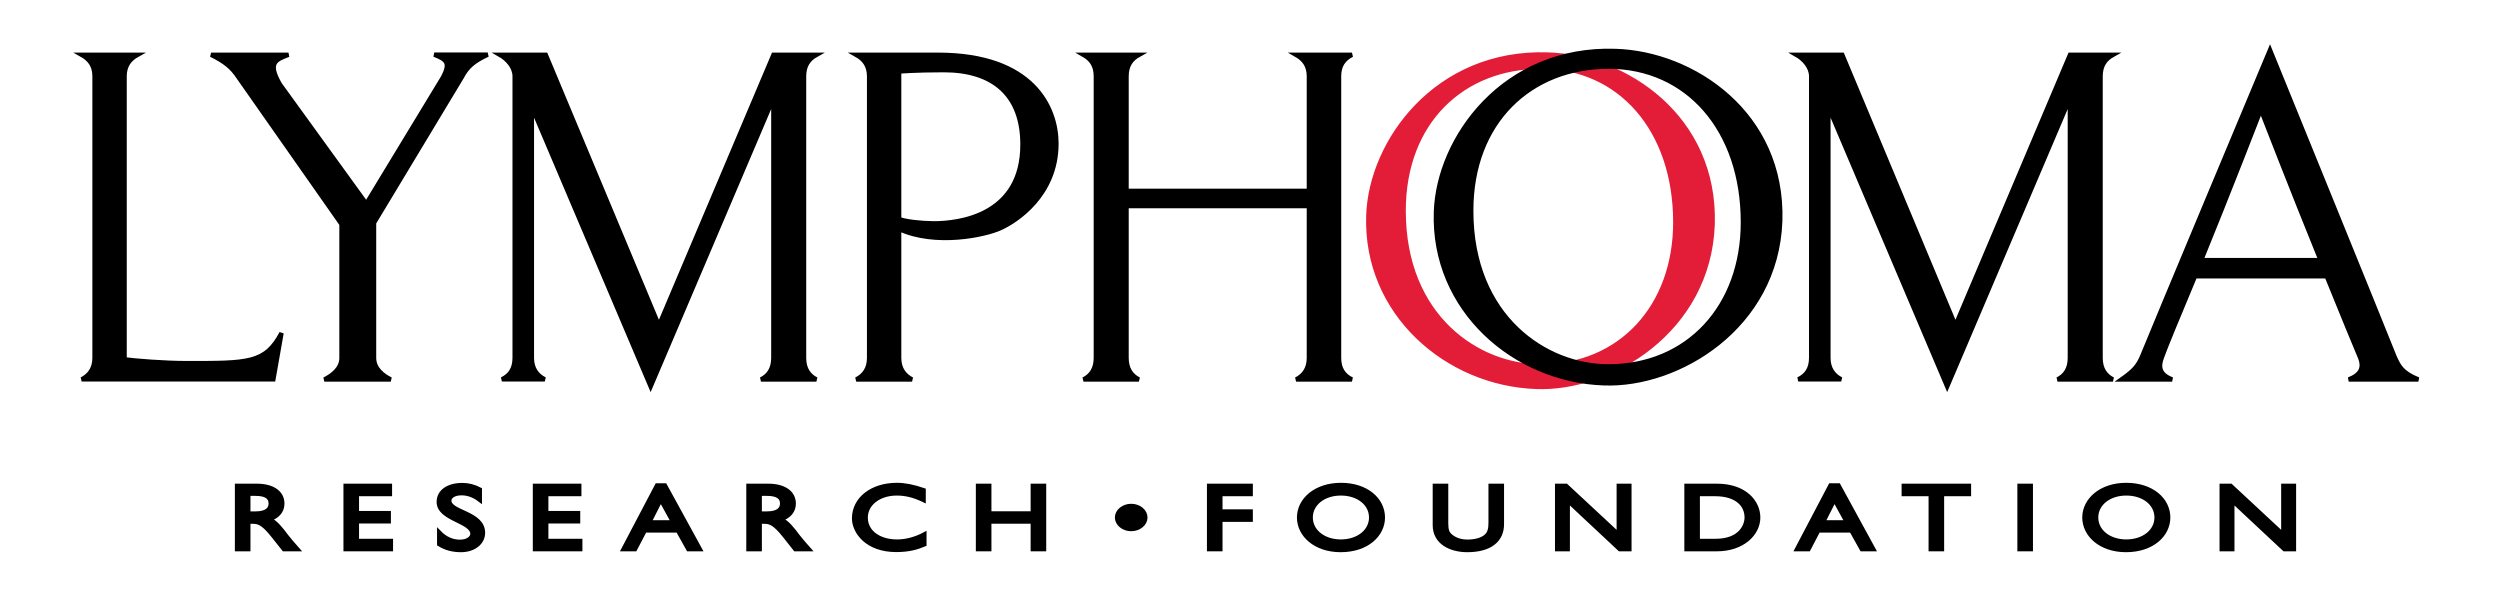 <svg width="200" height="48" viewBox="0 0 200 48" fill="none" xmlns="http://www.w3.org/2000/svg">
<path d="M134.027 17.783C134.027 24.539 129.635 29.313 123.253 29.313C118.288 29.313 112.288 25.417 112.288 16.861C112.288 9.722 117.027 5.33 123.288 5.33C129.601 5.339 134.027 10.374 134.027 17.783ZM122.914 30.948C128.792 31.174 136.696 26.478 137.009 17.965C137.279 9.374 130.018 4.556 123.835 4.365C114.896 4.061 109.661 11.357 109.47 17.235C109.201 25.061 115.775 30.713 122.914 30.948Z" fill="#E31D38" stroke="#E31D38" stroke-width="0.351"/>
<path d="M9.965 28.748C10.809 28.861 13.165 29.052 14.922 29.052C19.852 29.052 21.226 29.087 22.522 26.643L21.87 30.348H6.531C7.139 30.044 7.565 29.504 7.565 28.626V6.104C7.565 5.226 7.148 4.73 6.531 4.383H11C10.391 4.722 9.965 5.226 9.965 6.104V28.748Z" fill="black"/>
<path d="M27.322 17.939L19.104 6.217C18.53 5.339 17.957 4.922 16.887 4.383H23.078C22.122 4.765 21.357 4.957 22.391 6.748L29.304 16.296L35.426 6.209C36.078 4.991 35.696 4.757 34.739 4.374H39.017C37.913 4.904 37.409 5.287 36.922 6.209L29.922 17.826V28.635C29.922 29.513 30.644 30.052 31.261 30.357H25.948C26.557 30.052 27.322 29.513 27.322 28.635V17.939Z" fill="black"/>
<path d="M42.739 9L42.47 7.965C42.47 7.965 42.548 8.652 42.548 9V28.626C42.548 29.504 42.965 30.044 43.583 30.348H40.148C40.8 30.044 41.174 29.504 41.174 28.626V6.104C41.174 5.374 40.6 4.73 39.991 4.383H43.661L52.713 26.035L61.878 4.383H65.313C64.704 4.722 64.322 5.226 64.322 6.104V28.635C64.322 29.513 64.704 30.052 65.313 30.357H60.878C61.487 30.052 61.87 29.513 61.87 28.635V8.313C61.87 7.852 61.948 7.513 61.948 7.513L61.678 8.313L52.052 30.922L42.739 9Z" fill="black"/>
<path d="M71.93 17.522V5.722C71.93 5.722 73.2 5.609 75.496 5.609C79.47 5.609 81.8 7.591 81.8 11.565C81.8 17.252 76.757 17.87 74.696 17.87C73.626 17.861 72.391 17.713 71.93 17.522ZM75.035 4.383H68.496C69.104 4.722 69.531 5.226 69.531 6.104V28.635C69.531 29.513 69.113 30.052 68.496 30.357H72.965C72.357 30.052 71.93 29.513 71.93 28.635V18.322C74.835 19.661 78.817 18.817 80.044 18.244C81.226 17.713 84.513 15.643 84.513 11.487C84.513 8.617 82.635 4.383 75.035 4.383Z" fill="black"/>
<path d="M104.713 15.27V6.104C104.713 5.226 104.296 4.73 103.687 4.383H108.157C107.504 4.722 107.122 5.226 107.122 6.104V28.635C107.122 29.513 107.504 30.052 108.157 30.357H103.687C104.296 30.052 104.713 29.513 104.713 28.635V16.487H90.122V28.635C90.122 29.513 90.504 30.052 91.113 30.357H86.678C87.287 30.052 87.67 29.513 87.67 28.635V6.104C87.67 5.226 87.287 4.73 86.678 4.383H91.113C90.504 4.722 90.122 5.226 90.122 6.104V15.27H104.713Z" fill="black"/>
<path d="M139.435 17.783C139.435 24.539 135.044 29.313 128.661 29.313C123.696 29.313 117.696 25.417 117.696 16.861C117.696 9.722 122.435 5.33 128.696 5.33C135 5.339 139.435 10.374 139.435 17.783ZM128.322 30.661C134.2 30.887 142.113 26.191 142.417 17.678C142.687 9.087 135.426 4.27 129.244 4.078C120.304 3.774 115.07 11.07 114.878 16.948C114.609 24.774 121.174 30.426 128.322 30.661Z" fill="black"/>
<path d="M146.461 9L146.191 7.965C146.191 7.965 146.27 8.652 146.27 9V28.626C146.27 29.504 146.687 30.044 147.296 30.348H143.861C144.513 30.044 144.896 29.504 144.896 28.626V6.104C144.896 5.374 144.322 4.73 143.713 4.383H147.383L156.435 26.035L165.6 4.383H169.035C168.426 4.722 168.044 5.226 168.044 6.104V28.635C168.044 29.513 168.426 30.052 169.035 30.357H164.6C165.209 30.052 165.591 29.513 165.591 28.635V8.313C165.591 7.852 165.67 7.513 165.67 7.513L165.4 8.313L155.774 30.922L146.461 9Z" fill="black"/>
<path d="M185.644 20.809H176.096C178.313 15.383 180.87 8.774 180.87 8.774C180.87 8.774 183.435 15.383 185.644 20.809ZM175.6 22.104H186.139C187.435 25.313 188.548 27.983 188.774 28.522C189.157 29.4 188.887 29.974 187.896 30.357H193.47C192.131 29.817 191.904 29.287 191.557 28.522C190.991 27.07 181.6 4 181.6 4C181.6 4 171.939 27.07 171.365 28.522C171.026 29.287 170.757 29.626 169.722 30.357H173.774C172.783 29.974 172.626 29.4 172.974 28.522C173.157 27.983 174.27 25.27 175.6 22.104Z" fill="black"/>
<path d="M9.965 28.748C10.809 28.861 13.165 29.052 14.922 29.052C19.852 29.052 21.226 29.087 22.522 26.643L21.87 30.348H6.531C7.139 30.044 7.565 29.504 7.565 28.626V6.104C7.565 5.226 7.148 4.73 6.531 4.383H11C10.391 4.722 9.965 5.226 9.965 6.104V28.748Z" stroke="black" stroke-width="0.351"/>
<path d="M27.322 17.939L19.104 6.217C18.53 5.339 17.957 4.922 16.887 4.383H23.078C22.122 4.765 21.357 4.957 22.391 6.748L29.304 16.296L35.426 6.209C36.078 4.991 35.696 4.757 34.739 4.374H39.017C37.913 4.904 37.409 5.287 36.922 6.209L29.922 17.826V28.635C29.922 29.513 30.644 30.052 31.261 30.357H25.948C26.557 30.052 27.322 29.513 27.322 28.635V17.939Z" stroke="black" stroke-width="0.351"/>
<path d="M42.739 9L42.47 7.965C42.47 7.965 42.548 8.652 42.548 9V28.626C42.548 29.504 42.965 30.044 43.583 30.348H40.148C40.8 30.044 41.174 29.504 41.174 28.626V6.104C41.174 5.374 40.6 4.73 39.991 4.383H43.661L52.713 26.035L61.878 4.383H65.313C64.704 4.722 64.322 5.226 64.322 6.104V28.635C64.322 29.513 64.704 30.052 65.313 30.357H60.878C61.487 30.052 61.87 29.513 61.87 28.635V8.313C61.87 7.852 61.948 7.513 61.948 7.513L61.678 8.313L52.052 30.922L42.739 9Z" stroke="black" stroke-width="0.351"/>
<path d="M71.93 17.522V5.722C71.93 5.722 73.2 5.609 75.496 5.609C79.47 5.609 81.8 7.591 81.8 11.565C81.8 17.252 76.757 17.87 74.696 17.87C73.626 17.861 72.391 17.713 71.93 17.522ZM75.035 4.383H68.496C69.104 4.722 69.531 5.226 69.531 6.104V28.635C69.531 29.513 69.113 30.052 68.496 30.357H72.965C72.357 30.052 71.93 29.513 71.93 28.635V18.322C74.835 19.661 78.817 18.817 80.044 18.244C81.226 17.713 84.513 15.643 84.513 11.487C84.513 8.617 82.635 4.383 75.035 4.383Z" stroke="black" stroke-width="0.351"/>
<path d="M104.713 15.27V6.104C104.713 5.226 104.296 4.73 103.687 4.383H108.157C107.504 4.722 107.122 5.226 107.122 6.104V28.635C107.122 29.513 107.504 30.052 108.157 30.357H103.687C104.296 30.052 104.713 29.513 104.713 28.635V16.487H90.122V28.635C90.122 29.513 90.504 30.052 91.113 30.357H86.678C87.287 30.052 87.67 29.513 87.67 28.635V6.104C87.67 5.226 87.287 4.73 86.678 4.383H91.113C90.504 4.722 90.122 5.226 90.122 6.104V15.27H104.713Z" stroke="black" stroke-width="0.351"/>
<path d="M139.435 17.783C139.435 24.539 135.044 29.313 128.661 29.313C123.696 29.313 117.696 25.417 117.696 16.861C117.696 9.722 122.435 5.33 128.696 5.33C135 5.339 139.435 10.374 139.435 17.783ZM128.322 30.661C134.2 30.887 142.113 26.191 142.417 17.678C142.687 9.087 135.426 4.27 129.244 4.078C120.304 3.774 115.07 11.07 114.878 16.948C114.609 24.774 121.174 30.426 128.322 30.661Z" stroke="black" stroke-width="0.351"/>
<path d="M146.461 9L146.191 7.965C146.191 7.965 146.27 8.652 146.27 9V28.626C146.27 29.504 146.687 30.044 147.296 30.348H143.861C144.513 30.044 144.896 29.504 144.896 28.626V6.104C144.896 5.374 144.322 4.73 143.713 4.383H147.383L156.435 26.035L165.6 4.383H169.035C168.426 4.722 168.044 5.226 168.044 6.104V28.635C168.044 29.513 168.426 30.052 169.035 30.357H164.6C165.209 30.052 165.591 29.513 165.591 28.635V8.313C165.591 7.852 165.67 7.513 165.67 7.513L165.4 8.313L155.774 30.922L146.461 9Z" stroke="black" stroke-width="0.351"/>
<path d="M185.644 20.809H176.096C178.313 15.383 180.87 8.774 180.87 8.774C180.87 8.774 183.435 15.383 185.644 20.809ZM175.6 22.104H186.139C187.435 25.313 188.548 27.983 188.774 28.522C189.157 29.4 188.887 29.974 187.896 30.357H193.47C192.131 29.817 191.904 29.287 191.557 28.522C190.991 27.07 181.6 4 181.6 4C181.6 4 171.939 27.07 171.365 28.522C171.026 29.287 170.757 29.626 169.722 30.357H173.774C172.783 29.974 172.626 29.4 172.974 28.522C173.157 27.983 174.27 25.27 175.6 22.104Z" stroke="black" stroke-width="0.351"/>
<path d="M19.861 39.495H20.435C21.304 39.495 21.652 39.782 21.661 40.261C21.669 40.687 21.4 41.087 20.435 41.087H19.861V39.495ZM18.965 38.869V43.93H19.861V41.73H20.235C20.695 41.73 21.069 41.852 21.887 42.887L22.713 43.93H23.782C23.356 43.443 23.2 43.278 22.93 42.93C22.452 42.295 22.104 41.835 21.539 41.53C22.209 41.313 22.582 40.878 22.582 40.287C22.582 39.408 21.8 38.869 20.539 38.869H18.965Z" fill="black"/>
<path d="M31.191 39.522H28.548V41.052H31.096V41.704H28.548V43.278H31.269V43.93H27.652V38.869H31.191V39.522Z" fill="black"/>
<path d="M38.383 39.982C37.852 39.574 37.339 39.452 36.922 39.452C36.348 39.452 35.939 39.696 35.939 40.052C35.939 41.026 38.635 41.008 38.635 42.626C38.635 43.417 37.895 44 36.887 44C36.209 44 35.661 43.852 35.139 43.53V42.608C35.6 43.087 36.174 43.348 36.782 43.348C37.478 43.348 37.8 42.991 37.8 42.713C37.8 41.669 35.104 41.548 35.104 40.156C35.104 39.33 35.852 38.809 36.991 38.809C37.469 38.809 37.939 38.93 38.383 39.165V39.982Z" fill="black"/>
<path d="M46.339 39.522H43.696V41.052H46.243V41.704H43.696V43.278H46.417V43.93H42.8V38.869H46.339V39.522Z" fill="black"/>
<path d="M52.861 39.956L53.869 41.791H51.93L52.861 39.956ZM53.191 38.835H52.565L49.887 43.93H50.8L51.583 42.435H54.235L55.069 43.93H55.983L53.191 38.835Z" fill="black"/>
<path d="M60.774 39.495H61.348C62.217 39.495 62.565 39.782 62.574 40.261C62.583 40.687 62.313 41.087 61.348 41.087H60.774V39.495ZM59.878 38.869V43.93H60.774V41.73H61.148C61.609 41.73 61.983 41.852 62.8 42.887L63.626 43.93H64.695C64.269 43.443 64.113 43.278 63.843 42.93C63.365 42.295 63.017 41.835 62.452 41.53C63.122 41.313 63.495 40.878 63.495 40.287C63.495 39.408 62.713 38.869 61.452 38.869H59.878Z" fill="black"/>
<path d="M73.887 40C73.122 39.635 72.461 39.469 71.739 39.469C70.313 39.469 69.252 40.295 69.252 41.408C69.252 42.548 70.278 43.33 71.774 43.33C72.478 43.33 73.243 43.13 73.948 42.756V43.548C73.339 43.809 72.669 43.991 71.695 43.991C69.356 43.991 68.33 42.53 68.33 41.469C68.33 39.922 69.765 38.8 71.748 38.8C72.391 38.8 73.035 38.93 73.887 39.217V40Z" fill="black"/>
<path d="M83.522 43.93H82.626V41.721H79.139V43.93H78.243V38.869H79.139V41.078H82.626V38.869H83.522V43.93Z" fill="black"/>
<path d="M91.626 41.4C91.626 41.904 91.113 42.322 90.496 42.322C89.878 42.322 89.365 41.904 89.365 41.4C89.365 40.895 89.878 40.478 90.496 40.478C91.113 40.478 91.626 40.895 91.626 41.4Z" fill="black"/>
<path d="M100.052 39.522H97.626V40.922H100.052V41.574H97.626V43.93H96.73V38.869H100.052V39.522Z" fill="black"/>
<path d="M104.852 41.4C104.852 40.287 105.887 39.469 107.269 39.469C108.669 39.469 109.696 40.287 109.696 41.4C109.696 42.504 108.661 43.33 107.269 43.33C105.878 43.33 104.852 42.504 104.852 41.4ZM103.93 41.4C103.93 42.774 105.217 44 107.252 44C109.365 44 110.626 42.765 110.626 41.4C110.626 39.991 109.33 38.8 107.278 38.8C105.252 38.8 103.93 40 103.93 41.4Z" fill="black"/>
<path d="M120.148 41.939C120.148 43.182 119.235 44 117.382 44C116.069 44 114.791 43.4 114.791 42.017V38.869H115.687V41.861C115.687 42.435 115.782 42.669 116.061 42.904C116.417 43.191 116.861 43.339 117.4 43.339C118.087 43.339 118.582 43.165 118.861 42.93C119.182 42.669 119.252 42.295 119.252 41.826V38.869H120.148V41.939Z" fill="black"/>
<path d="M130.348 43.93H129.582L125.417 40.035V43.93H124.574V38.869H125.287L129.504 42.791V38.869H130.348V43.93Z" fill="black"/>
<path d="M135.817 39.522H137.2C138.948 39.522 139.739 40.382 139.739 41.4C139.739 42.026 139.269 43.278 137.243 43.278H135.817V39.522ZM134.922 43.93H137.348C139.4 43.93 140.652 42.696 140.652 41.4C140.652 40.209 139.635 38.869 137.339 38.869H134.922V43.93Z" fill="black"/>
<path d="M146.756 39.956L147.765 41.791H145.826L146.756 39.956ZM147.078 38.835H146.443L143.765 43.93H144.678L145.461 42.435H148.113L148.948 43.93H149.861L147.078 38.835Z" fill="black"/>
<path d="M157.513 39.522H155.356V43.93H154.461V39.522H152.304V38.869H157.513V39.522Z" fill="black"/>
<path d="M162.461 43.93H161.565V38.869H162.461V43.93Z" fill="black"/>
<path d="M167.687 41.4C167.687 40.287 168.722 39.469 170.104 39.469C171.504 39.469 172.53 40.287 172.53 41.4C172.53 42.504 171.496 43.33 170.104 43.33C168.713 43.33 167.687 42.504 167.687 41.4ZM166.756 41.4C166.756 42.774 168.043 44 170.078 44C172.191 44 173.452 42.765 173.452 41.4C173.452 39.991 172.156 38.8 170.096 38.8C168.087 38.8 166.756 40 166.756 41.4Z" fill="black"/>
<path d="M183.513 43.93H182.748L178.582 40.035V43.93H177.739V38.869H178.452L182.669 42.791V38.869H183.513V43.93Z" fill="black"/>
<path d="M19.861 39.495H20.435C21.304 39.495 21.652 39.782 21.661 40.261C21.669 40.687 21.4 41.087 20.435 41.087H19.861V39.495ZM18.965 38.869V43.93H19.861V41.73H20.235C20.695 41.73 21.069 41.852 21.887 42.887L22.713 43.93H23.782C23.356 43.443 23.2 43.278 22.93 42.93C22.452 42.295 22.104 41.835 21.539 41.53C22.209 41.313 22.582 40.878 22.582 40.287C22.582 39.408 21.8 38.869 20.539 38.869H18.965Z" stroke="black" stroke-width="0.351"/>
<path d="M31.191 39.522H28.548V41.052H31.096V41.704H28.548V43.278H31.269V43.93H27.652V38.869H31.191V39.522Z" stroke="black" stroke-width="0.351"/>
<path d="M38.383 39.982C37.852 39.574 37.339 39.452 36.922 39.452C36.348 39.452 35.939 39.696 35.939 40.052C35.939 41.026 38.635 41.008 38.635 42.626C38.635 43.417 37.895 44 36.887 44C36.209 44 35.661 43.852 35.139 43.53V42.608C35.6 43.087 36.174 43.348 36.782 43.348C37.478 43.348 37.8 42.991 37.8 42.713C37.8 41.669 35.104 41.548 35.104 40.156C35.104 39.33 35.852 38.809 36.991 38.809C37.469 38.809 37.939 38.93 38.383 39.165V39.982Z" stroke="black" stroke-width="0.351"/>
<path d="M46.339 39.522H43.696V41.052H46.243V41.704H43.696V43.278H46.417V43.93H42.8V38.869H46.339V39.522Z" stroke="black" stroke-width="0.351"/>
<path d="M52.861 39.956L53.869 41.791H51.93L52.861 39.956ZM53.191 38.835H52.565L49.887 43.93H50.8L51.583 42.435H54.235L55.069 43.93H55.983L53.191 38.835Z" stroke="black" stroke-width="0.351"/>
<path d="M60.774 39.495H61.348C62.217 39.495 62.565 39.782 62.574 40.261C62.583 40.687 62.313 41.087 61.348 41.087H60.774V39.495ZM59.878 38.869V43.93H60.774V41.73H61.148C61.609 41.73 61.983 41.852 62.8 42.887L63.626 43.93H64.695C64.269 43.443 64.113 43.278 63.843 42.93C63.365 42.295 63.017 41.835 62.452 41.53C63.122 41.313 63.495 40.878 63.495 40.287C63.495 39.408 62.713 38.869 61.452 38.869H59.878Z" stroke="black" stroke-width="0.351"/>
<path d="M73.887 40C73.122 39.635 72.461 39.469 71.739 39.469C70.313 39.469 69.252 40.295 69.252 41.408C69.252 42.548 70.278 43.33 71.774 43.33C72.478 43.33 73.243 43.13 73.948 42.756V43.548C73.339 43.809 72.669 43.991 71.695 43.991C69.356 43.991 68.33 42.53 68.33 41.469C68.33 39.922 69.765 38.8 71.748 38.8C72.391 38.8 73.035 38.93 73.887 39.217V40Z" stroke="black" stroke-width="0.351"/>
<path d="M83.522 43.93H82.626V41.721H79.139V43.93H78.243V38.869H79.139V41.078H82.626V38.869H83.522V43.93Z" stroke="black" stroke-width="0.351"/>
<path d="M91.626 41.4C91.626 41.904 91.113 42.322 90.496 42.322C89.878 42.322 89.365 41.904 89.365 41.4C89.365 40.895 89.878 40.478 90.496 40.478C91.113 40.478 91.626 40.895 91.626 41.4Z" stroke="black" stroke-width="0.351"/>
<path d="M100.052 39.522H97.626V40.922H100.052V41.574H97.626V43.93H96.73V38.869H100.052V39.522Z" stroke="black" stroke-width="0.351"/>
<path d="M104.852 41.4C104.852 40.287 105.887 39.469 107.269 39.469C108.669 39.469 109.696 40.287 109.696 41.4C109.696 42.504 108.661 43.33 107.269 43.33C105.878 43.33 104.852 42.504 104.852 41.4ZM103.93 41.4C103.93 42.774 105.217 44 107.252 44C109.365 44 110.626 42.765 110.626 41.4C110.626 39.991 109.33 38.8 107.278 38.8C105.252 38.8 103.93 40 103.93 41.4Z" stroke="black" stroke-width="0.351"/>
<path d="M120.148 41.939C120.148 43.182 119.235 44 117.382 44C116.069 44 114.791 43.4 114.791 42.017V38.869H115.687V41.861C115.687 42.435 115.782 42.669 116.061 42.904C116.417 43.191 116.861 43.339 117.4 43.339C118.087 43.339 118.582 43.165 118.861 42.93C119.182 42.669 119.252 42.295 119.252 41.826V38.869H120.148V41.939Z" stroke="black" stroke-width="0.351"/>
<path d="M130.348 43.93H129.582L125.417 40.035V43.93H124.574V38.869H125.287L129.504 42.791V38.869H130.348V43.93Z" stroke="black" stroke-width="0.351"/>
<path d="M135.817 39.522H137.2C138.948 39.522 139.739 40.382 139.739 41.4C139.739 42.026 139.269 43.278 137.243 43.278H135.817V39.522ZM134.922 43.93H137.348C139.4 43.93 140.652 42.696 140.652 41.4C140.652 40.209 139.635 38.869 137.339 38.869H134.922V43.93Z" stroke="black" stroke-width="0.351"/>
<path d="M146.756 39.956L147.765 41.791H145.826L146.756 39.956ZM147.078 38.835H146.443L143.765 43.93H144.678L145.461 42.435H148.113L148.948 43.93H149.861L147.078 38.835Z" stroke="black" stroke-width="0.351"/>
<path d="M157.513 39.522H155.356V43.93H154.461V39.522H152.304V38.869H157.513V39.522Z" stroke="black" stroke-width="0.351"/>
<path d="M162.461 43.93H161.565V38.869H162.461V43.93Z" stroke="black" stroke-width="0.351"/>
<path d="M167.687 41.4C167.687 40.287 168.722 39.469 170.104 39.469C171.504 39.469 172.53 40.287 172.53 41.4C172.53 42.504 171.496 43.33 170.104 43.33C168.713 43.33 167.687 42.504 167.687 41.4ZM166.756 41.4C166.756 42.774 168.043 44 170.078 44C172.191 44 173.452 42.765 173.452 41.4C173.452 39.991 172.156 38.8 170.096 38.8C168.087 38.8 166.756 40 166.756 41.4Z" stroke="black" stroke-width="0.351"/>
<path d="M183.513 43.93H182.748L178.582 40.035V43.93H177.739V38.869H178.452L182.669 42.791V38.869H183.513V43.93Z" stroke="black" stroke-width="0.351"/>
</svg>
